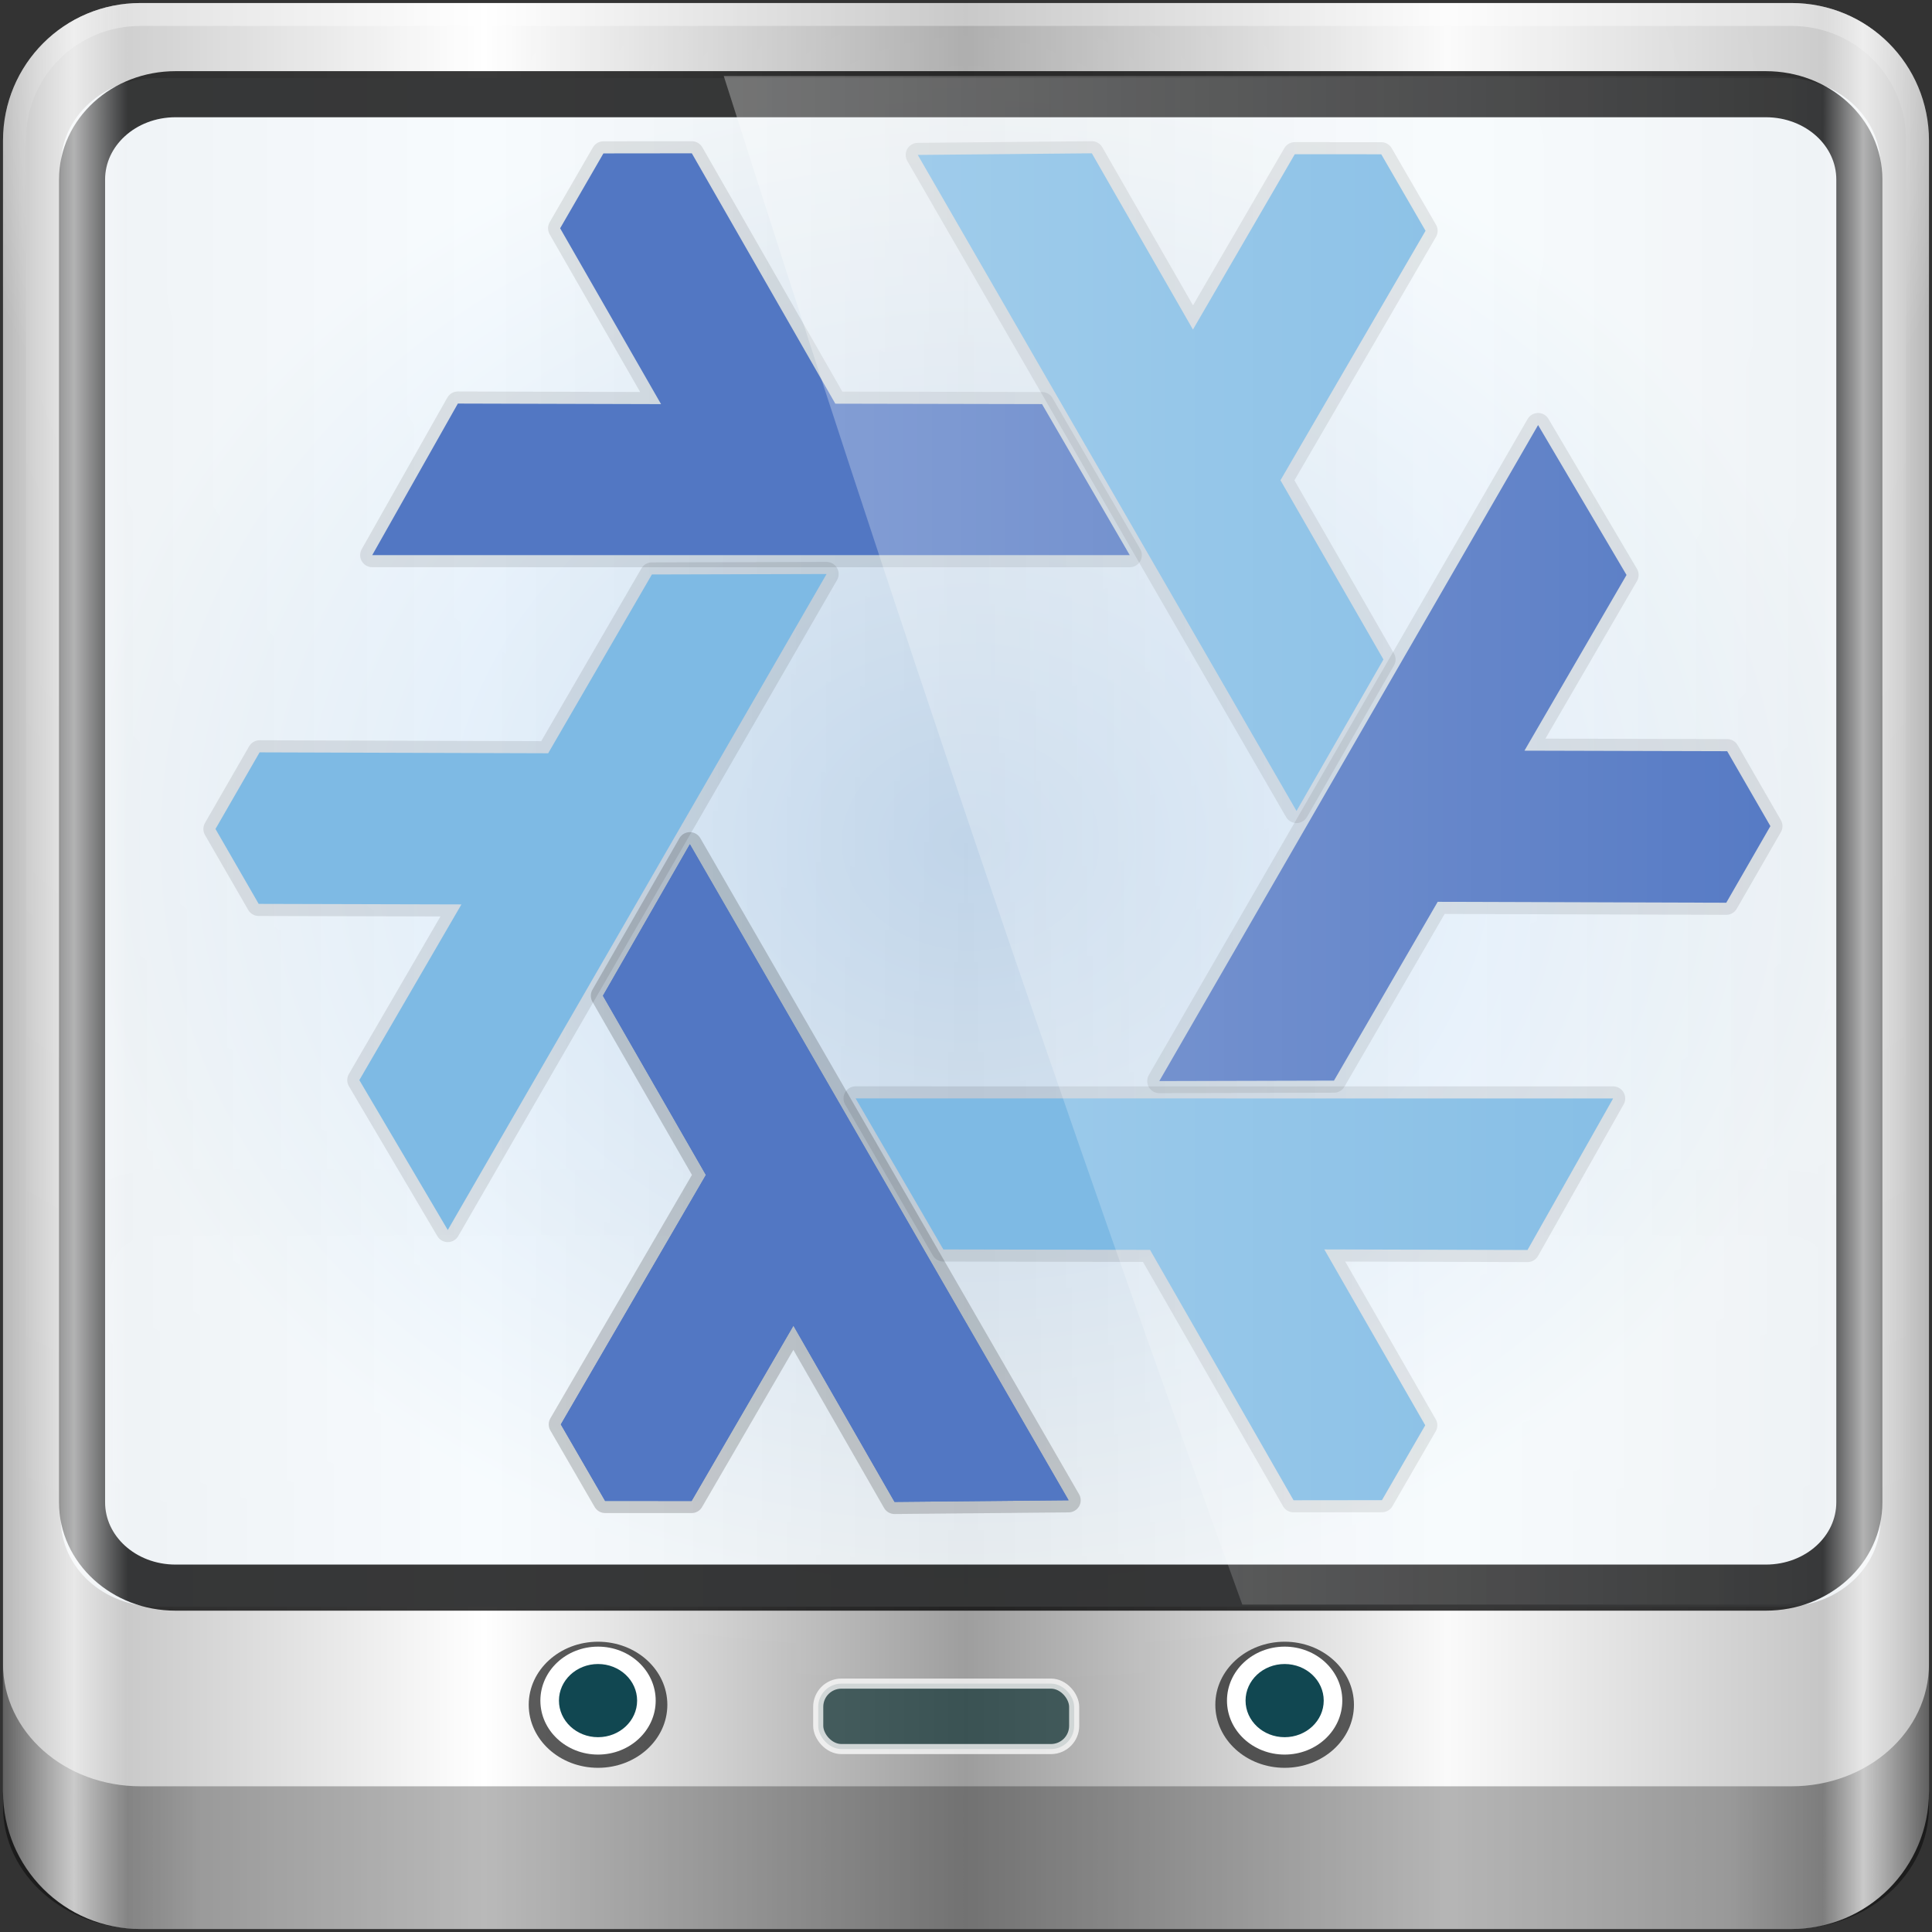 <?xml version="1.0" encoding="UTF-8" standalone="no"?>
<!-- Created with Inkscape (http://www.inkscape.org/) -->

<svg
   xmlns:dc="http://purl.org/dc/elements/1.1/"
   xmlns:cc="http://creativecommons.org/ns#"
   xmlns:rdf="http://www.w3.org/1999/02/22-rdf-syntax-ns#"
   xmlns:svg="http://www.w3.org/2000/svg"
   xmlns="http://www.w3.org/2000/svg"
   xmlns:xlink="http://www.w3.org/1999/xlink"
   xmlns:sodipodi="http://sodipodi.sourceforge.net/DTD/sodipodi-0.dtd"
   xmlns:inkscape="http://www.inkscape.org/namespaces/inkscape"
   width="96"
   height="96"
   id="svg2"
   version="1.1"
   inkscape:version="0.92.1 r15371"
   sodipodi:docname="distributor-logo-nixos.svg">
  <rect width="100%" height="100%" fill="#333333" stroke="none"/>
  <title
     id="title4592">Lila-HD-Icon-Theme</title>
  <script
     xlink:href=""
     id="script2985" />
  <defs
     id="defs4">
    <linearGradient
       gradientTransform="matrix(1.003,0,0,1.005,27.671,8.019)"
       y2="0.279"
       x2="59.378"
       y1="0.279"
       x1="2.465"
       gradientUnits="userSpaceOnUse"
       id="linearGradient12593"
       xlink:href="#linearGradient3888-8-4-8-4-6-9-0-8-7-9-5"
       inkscape:collect="always" />
    <linearGradient
       inkscape:collect="always"
       id="linearGradient3888-8-4-8-4-6-9-0-8-7-9-5">
      <stop
         style="stop-color:#ffffff;stop-opacity:1;"
         offset="0"
         id="stop3890-4-7-9-5-7-0-8-8-8-6-8" />
      <stop
         style="stop-color:#ffffff;stop-opacity:0;"
         offset="1"
         id="stop3892-5-8-2-8-3-3-3-06-4-4-7" />
    </linearGradient>
    <linearGradient
       inkscape:collect="always"
       xlink:href="#linearGradient5700-9"
       id="linearGradient15651"
       gradientUnits="userSpaceOnUse"
       gradientTransform="matrix(1.139,0,0,1.139,-12.504,-39.001)"
       x1="6"
       y1="47"
       x2="90"
       y2="47" />
    <linearGradient
       id="linearGradient5700-9">
      <stop
         id="stop5702-6"
         offset="0"
         style="stop-color:#ffffff;stop-opacity:0;" />
      <stop
         style="stop-color:#ffffff;stop-opacity:0.851;"
         offset="0.037"
         id="stop5704-6" />
      <stop
         id="stop5706-4"
         offset="0.065"
         style="stop-color:#ffffff;stop-opacity:0;" />
      <stop
         style="stop-color:#ffffff;stop-opacity:0;"
         offset="0.945"
         id="stop5712-0" />
      <stop
         style="stop-color:#ffffff;stop-opacity:0.851;"
         offset="0.966"
         id="stop5710-1" />
      <stop
         id="stop5708-7"
         offset="1"
         style="stop-color:#ffffff;stop-opacity:0;" />
    </linearGradient>
    <radialGradient
       inkscape:collect="always"
       xlink:href="#linearGradient15653"
       id="radialGradient15661"
       cx="14.693"
       cy="0.381"
       fx="14.693"
       fy="0.381"
       r="45.056"
       gradientTransform="matrix(1.003,0,0,0.843,27.671,8.08)"
       gradientUnits="userSpaceOnUse" />
    <linearGradient
       id="linearGradient15653">
      <stop
         style="stop-color:#22a7dc;stop-opacity:1;"
         offset="0"
         id="stop15655" />
      <stop
         style="stop-color:#1d73bb;stop-opacity:1;"
         offset="1"
         id="stop15657" />
    </linearGradient>
    <radialGradient
       inkscape:collect="always"
       xlink:href="#linearGradient3888-8-4-8-6-7"
       id="radialGradient3114"
       gradientUnits="userSpaceOnUse"
       gradientTransform="matrix(0,1.621,-2.038,0,160.664,-243.037)"
       cx="158"
       cy="6.213"
       fx="158"
       fy="6.213"
       r="41" />
    <linearGradient
       inkscape:collect="always"
       id="linearGradient3888-8-4-8-6-7">
      <stop
         style="stop-color:#ffffff;stop-opacity:1;"
         offset="0"
         id="stop3890-4-7-9-7-0" />
      <stop
         style="stop-color:#ffffff;stop-opacity:0;"
         offset="1"
         id="stop3892-5-8-2-7-0" />
    </linearGradient>
    <radialGradient
       inkscape:collect="always"
       xlink:href="#linearGradient4091-0-3-0-7-0"
       id="radialGradient3118"
       gradientUnits="userSpaceOnUse"
       gradientTransform="matrix(-1.072,0,0,-0.875,199.464,-19.126)"
       cx="48"
       cy="-27"
       fx="48"
       fy="-27"
       r="42" />
    <linearGradient
       id="linearGradient4091-0-3-0-7-0">
      <stop
         style="stop-color:#ffffff;stop-opacity:1;"
         offset="0"
         id="stop4093-3-6-4-2-5" />
      <stop
         id="stop4099-6-1-8-3-2"
         offset="0.8"
         style="stop-color:#ffffff;stop-opacity:1;" />
      <stop
         style="stop-color:#ffffff;stop-opacity:0;"
         offset="1"
         id="stop4095-1-0-7-9-7" />
    </linearGradient>
    <linearGradient
       inkscape:collect="always"
       xlink:href="#linearGradient3832-0-6-1-1-0"
       id="linearGradient3120"
       gradientUnits="userSpaceOnUse"
       gradientTransform="matrix(1,0,0,0.889,200,8.943)"
       x1="-94"
       y1="82.984"
       x2="-10.188"
       y2="82.984" />
    <linearGradient
       id="linearGradient3832-0-6-1-1-0">
      <stop
         style="stop-color:#000000;stop-opacity:1;"
         offset="0"
         id="stop3834-6-3-7-1-2" />
      <stop
         id="stop3872-2-4-7"
         offset="0.1"
         style="stop-color:#000000;stop-opacity:0.588;" />
      <stop
         style="stop-color:#000000;stop-opacity:0.588;"
         offset="0.9"
         id="stop3844-6-2-7-6-3" />
      <stop
         style="stop-color:#000000;stop-opacity:1;"
         offset="1"
         id="stop3836-5-0-2-9-1" />
    </linearGradient>
    <linearGradient
       gradientTransform="matrix(1.135,0,0,1.134,-40.037,-46.788)"
       y2="47"
       x2="90"
       y1="47"
       x1="6"
       gradientUnits="userSpaceOnUse"
       id="linearGradient5021-2"
       xlink:href="#linearGradient6139-0-0"
       inkscape:collect="always" />
    <linearGradient
       id="linearGradient6139-0-0">
      <stop
         id="stop6141-2-9"
         offset="0"
         style="stop-color:#b7b7b7;stop-opacity:1;" />
      <stop
         style="stop-color:#ffffff;stop-opacity:1;"
         offset="0.25"
         id="stop6151-0-8" />
      <stop
         style="stop-color:#9d9d9d;stop-opacity:1;"
         offset="0.5"
         id="stop6147-1-4" />
      <stop
         id="stop6149-4-9"
         offset="0.75"
         style="stop-color:#fafafa;stop-opacity:1;" />
      <stop
         id="stop6143-4-8"
         offset="1"
         style="stop-color:#b7b7b7;stop-opacity:1;" />
    </linearGradient>
    <linearGradient
       y2="47"
       x2="90"
       y1="47"
       x1="6"
       gradientTransform="matrix(1.139,0,0,1.139,-12.504,-39.001)"
       gradientUnits="userSpaceOnUse"
       id="linearGradient15739"
       xlink:href="#linearGradient6139-0-0"
       inkscape:collect="always" />
    <linearGradient
       inkscape:collect="always"
       xlink:href="#linearGradient6139-0-0"
       id="linearGradient15935"
       gradientUnits="userSpaceOnUse"
       gradientTransform="matrix(1.139,0,0,1.139,-12.504,-39.001)"
       x1="6"
       y1="47"
       x2="90"
       y2="47" />
    <radialGradient
       inkscape:collect="always"
       xlink:href="#linearGradient3888-8-4-8-6-7"
       id="radialGradient15937"
       gradientUnits="userSpaceOnUse"
       gradientTransform="matrix(0,1.847,-2.322,0,56.61,-315.319)"
       cx="158"
       cy="6.213"
       fx="158"
       fy="6.213"
       r="41" />
    <radialGradient
       inkscape:collect="always"
       xlink:href="#linearGradient4091-0-3-0-7-0"
       id="radialGradient15939"
       gradientUnits="userSpaceOnUse"
       gradientTransform="matrix(-1.222,0,0,-0.997,100.814,-60.221)"
       cx="48"
       cy="-27"
       fx="48"
       fy="-27"
       r="42" />
    <linearGradient
       inkscape:collect="always"
       xlink:href="#linearGradient3832-0-6-1-1-0"
       id="linearGradient15941"
       gradientUnits="userSpaceOnUse"
       gradientTransform="matrix(1.139,0,0,1.013,101.425,-28.243)"
       x1="-94"
       y1="82.984"
       x2="-10.188"
       y2="82.984" />
    <radialGradient
       inkscape:collect="always"
       xlink:href="#linearGradient4658"
       id="radialGradient15943"
       gradientUnits="userSpaceOnUse"
       gradientTransform="matrix(1.003,0,0,0.843,27.671,8.08)"
       cx="14.693"
       cy="0.381"
       fx="14.693"
       fy="0.381"
       r="45.056" />
    <linearGradient
       inkscape:collect="always"
       xlink:href="#linearGradient5700-9"
       id="linearGradient15945"
       gradientUnits="userSpaceOnUse"
       gradientTransform="matrix(1.139,0,0,1.139,-12.504,-39.001)"
       x1="6"
       y1="47"
       x2="90"
       y2="47" />
    <linearGradient
       inkscape:collect="always"
       xlink:href="#linearGradient3888-8-4-8-4-6-9-0-8-7-9-5"
       id="linearGradient15947"
       gradientUnits="userSpaceOnUse"
       gradientTransform="matrix(1.003,0,0,1.005,27.671,8.019)"
       x1="2.465"
       y1="0.279"
       x2="59.378"
       y2="0.279" />
    <linearGradient
       id="linearGradient3312">
      <stop
         style="stop-color:#c7f994;stop-opacity:1;"
         offset="0"
         id="stop3314" />
      <stop
         style="stop-color:#87cf3e;stop-opacity:1;"
         offset="1"
         id="stop3316" />
    </linearGradient>
    <linearGradient
       id="linearGradient3431">
      <stop
         id="stop3433"
         offset="0"
         style="stop-color:#3d3d3d;stop-opacity:1;" />
      <stop
         id="stop3435"
         offset="1"
         style="stop-color:#000000;stop-opacity:0.114;" />
    </linearGradient>
    <inkscape:perspective
       id="perspective2955"
       inkscape:persp3d-origin="0.5 : 0.33333333 : 1"
       inkscape:vp_z="1 : 0.5 : 1"
       inkscape:vp_y="0 : 1000 : 0"
       inkscape:vp_x="0 : 0.5 : 1"
       sodipodi:type="inkscape:persp3d" />
    <inkscape:perspective
       sodipodi:type="inkscape:persp3d"
       inkscape:vp_x="0 : 526.18109 : 1"
       inkscape:vp_y="0 : 1000 : 0"
       inkscape:vp_z="744.09448 : 526.18109 : 1"
       inkscape:persp3d-origin="372.04724 : 350.78739 : 1"
       id="perspective2988" />
    <linearGradient
       gradientUnits="userSpaceOnUse"
       y2="8.5"
       x2="30.514"
       y1="39.392"
       x1="30.514"
       id="linearGradient4656"
       xlink:href="#linearGradient4658"
       inkscape:collect="always" />
    <linearGradient
       gradientUnits="userSpaceOnUse"
       y2="-499.81"
       x2="408.722"
       y1="-547.8"
       x1="408.722"
       id="linearGradient4612"
       xlink:href="#linearGradient4606"
       inkscape:collect="always" />
    <linearGradient
       id="linearGradient4606"
       inkscape:collect="always">
      <stop
         id="stop4608"
         offset="0"
         style="stop-color:#2374c3;stop-opacity:0.999" />
      <stop
         id="stop4610"
         offset="1"
         style="stop-color:#1b90e3;stop-opacity:0.998" />
    </linearGradient>
    <linearGradient
       inkscape:collect="always"
       id="linearGradient4658">
      <stop
         style="stop-color:#c4dcf4;stop-opacity:1"
         offset="0"
         id="stop4660" />
      <stop
         style="stop-color:#f6fbfe;stop-opacity:0.996"
         offset="1"
         id="stop4662" />
    </linearGradient>
    <linearGradient
       inkscape:collect="always"
       xlink:href="#linearGradient5960"
       id="linearGradient5855"
       gradientUnits="userSpaceOnUse"
       gradientTransform="translate(983.361,601.389)"
       x1="213.956"
       y1="338.624"
       x2="282.261"
       y2="515.971" />
    <linearGradient
       inkscape:collect="always"
       id="linearGradient5960">
      <stop
         style="stop-color:#637ddf;stop-opacity:1"
         offset="0"
         id="stop5962" />
      <stop
         id="stop5964"
         offset="0.232"
         style="stop-color:#649afa;stop-opacity:1" />
      <stop
         style="stop-color:#719efa;stop-opacity:1"
         offset="1"
         id="stop5966" />
    </linearGradient>
  </defs>
  <sodipodi:namedview
     id="base"
     pagecolor="#ffffff"
     bordercolor="#666666"
     borderopacity="1.0"
     inkscape:pageopacity="0.0"
     inkscape:pageshadow="2"
     inkscape:zoom="8.0416667"
     inkscape:cx="48"
     inkscape:cy="51.25915"
     inkscape:current-layer="g15905"
     showgrid="true"
     inkscape:document-units="px"
     inkscape:grid-bbox="true"
     inkscape:showpageshadow="false"
     gridtolerance="1"
     guidetolerance="1"
     objecttolerance="1"
     inkscape:window-width="1920"
     inkscape:window-height="999"
     inkscape:window-x="0"
     inkscape:window-y="21"
     inkscape:window-maximized="1" />
  <g
     id="layer1"
     inkscape:label="Layer 1"
     inkscape:groupmode="layer"
     transform="translate(0,32)">
    <g
       id="g15905"
       transform="translate(5.818,1.455)">
      <path
         inkscape:connector-curvature="0"
         id="rect4251-1"
         d="m 83.196,-33.305 -82.029,0 c -3.787,0 -6.836,3.049 -6.836,6.836 l 0,82.029 c 0,3.787 3.049,6.836 6.836,6.836 l 82.029,0 c 3.787,0 6.836,-3.049 6.836,-6.836 l 0,-82.029 c 0,-3.787 -3.049,-6.836 -6.836,-6.836 z"
         style="fill:url(#linearGradient15935);fill-opacity:1;fill-rule:nonzero;stroke:none;display:inline" />
      <path
         sodipodi:nodetypes="sscccsccscccsss"
         inkscape:connector-curvature="0"
         id="path3400-6"
         d="m 1.168,-32.165 c -3.176,0 -5.696,2.521 -5.696,5.696 V -2.864 5.111 49.08 c 1.22,1.856 3.3,3.097 5.696,3.097 H 5.725 78.639 83.196 c 2.396,0 4.477,-1.242 5.696,-3.097 V 5.111 -2.864 -26.469 c 0,-3.176 -2.521,-5.696 -5.696,-5.696 z"
         style="display:inline;opacity:0.2;fill:url(#radialGradient15937);fill-opacity:1;fill-rule:nonzero;stroke:none;stroke-width:1.139" />
      <path
         inkscape:connector-curvature="0"
         id="path4236-5"
         d="m 1.168,-33.305 c -3.787,0 -6.836,3.049 -6.836,6.836 v 17.089 h 1.139 V -26.469 c 0,-3.176 2.521,-5.696 5.696,-5.696 H 83.196 c 3.176,0 5.696,2.521 5.696,5.696 v 17.089 h 1.139 V -26.469 c 0,-3.787 -3.049,-6.836 -6.836,-6.836 z"
         style="display:inline;opacity:0.45;fill:url(#radialGradient15939);fill-opacity:1;fill-rule:nonzero;stroke:none;stroke-width:1.139" />
      <path
         style="opacity:0.47;fill:url(#linearGradient15941);fill-opacity:1;fill-rule:nonzero;stroke:none;stroke-width:1.139"
         d="m -5.668,49.228 v 1.013 1.013 1.013 2.026 2.026 c 0,3.367 3.049,6.077 6.836,6.077 H 83.196 c 3.787,0 6.836,-2.71 6.836,-6.077 v -2.026 -2.026 -1.013 -1.013 -1.013 c 0,3.367 -3.049,6.077 -6.836,6.077 H 1.168 c -3.787,0 -6.836,-2.71 -6.836,-6.077 z"
         id="path4242-5"
         inkscape:connector-curvature="0" />
      <ellipse
         cy="51.254"
         cx="23.898"
         style="opacity:0.71;fill:#1c1c1c;fill-opacity:1;fill-rule:nonzero;stroke:none;stroke-width:1.177"
         id="path4002"
         rx="3.444"
         ry="3.133" />
      <ellipse
         cy="51.047"
         cx="23.898"
         id="path3854"
         style="fill:#ffffff;fill-opacity:1;fill-rule:nonzero;stroke:none;stroke-width:0.993"
         rx="2.865"
         ry="2.682" />
      <ellipse
         cy="51.047"
         cx="23.898"
         style="fill:#114751;fill-opacity:1;fill-rule:nonzero;stroke:none;stroke-width:0.673"
         id="path3856"
         rx="1.942"
         ry="1.818" />
      <ellipse
         cy="51.254"
         cx="58.015"
         id="path4170"
         style="opacity:0.71;fill:#1c1c1c;fill-opacity:1;fill-rule:nonzero;stroke:none;stroke-width:1.177"
         rx="3.444"
         ry="3.133" />
      <ellipse
         cy="51.047"
         cx="58.015"
         style="fill:#ffffff;fill-opacity:1;fill-rule:nonzero;stroke:none;stroke-width:0.993"
         id="path4172"
         rx="2.865"
         ry="2.682" />
      <ellipse
         cy="51.047"
         cx="58.015"
         id="path4174"
         style="fill:#114751;fill-opacity:1;fill-rule:nonzero;stroke:none;stroke-width:0.673"
         rx="1.942"
         ry="1.818" />
      <rect
         style="opacity:0.751;fill:#0c2f31;fill-opacity:0.905;stroke:#ffffff;stroke-width:0.502;stroke-miterlimit:4;stroke-dasharray:none;stroke-opacity:1"
         id="rect4176"
         width="12.718"
         height="3.252"
         x="34.839"
         y="50.203"
         rx="1.152"
         ry="1.154" />
      <path
         inkscape:connector-curvature="0"
         id="path4972"
         d="m 1.963,24.677 c -1.885,0 -3.649,0.918 -4.759,2.272 l 0,15.089 c 0,2.404 2.123,4.34 4.759,4.34 l 80.905,0 c 2.637,0 4.759,-1.936 4.759,-4.34 l 0,-15.089 C 86.517,25.595 84.753,24.677 82.868,24.677 l -80.905,0 z m 0,3.255 80.905,0 c 1.359,0 2.38,0.93 2.38,2.17 l 0,11.936 c 0,1.24 -1.02,2.17 -2.38,2.17 l -80.905,0 c -1.359,0 -2.38,-0.93 -2.38,-2.17 l 0,-11.936 c 0,-1.24 1.02,-2.17 2.38,-2.17 z"
         style="font-size:medium;font-style:normal;font-variant:normal;font-weight:normal;font-stretch:normal;text-indent:0;text-align:start;text-decoration:none;line-height:normal;letter-spacing:normal;word-spacing:normal;text-transform:none;direction:ltr;block-progression:tb;writing-mode:lr-tb;text-anchor:start;baseline-shift:baseline;opacity:0.02;color:#000000;fill:#000000;fill-opacity:1;fill-rule:nonzero;stroke:none;stroke-width:6;marker:none;visibility:visible;display:inline;overflow:visible;enable-background:accumulate;font-family:Sans;-inkscape-font-specification:Sans" />
      <path
         id="path4970"
         d="m 1.963,-29.575 80.905,0 c 2.637,0 4.759,1.936 4.759,4.34 l 0,67.273 c 0,2.404 -2.123,4.34 -4.759,4.34 l -80.905,0 c -2.637,0 -4.759,-1.936 -4.759,-4.34 l 0,-67.273 c 0,-2.404 2.123,-4.34 4.759,-4.34 z"
         style="opacity:0.845;color:#000000;fill:url(#radialGradient15943);fill-opacity:1;fill-rule:nonzero;stroke:none;stroke-width:2;marker:none;visibility:visible;display:inline;overflow:visible;enable-background:accumulate"
         inkscape:connector-curvature="0"
         sodipodi:nodetypes="sssssssss" />
      <path
         sodipodi:nodetypes="sssssssss"
         inkscape:connector-curvature="0"
         style="color:#000000;fill:none;stroke:#000000;stroke-width:2.29;stroke-opacity:0.776;marker:none;visibility:visible;display:inline;overflow:visible;enable-background:accumulate"
         d="m 2.907,-28.774 79.017,0 c 2.575,0 4.648,1.891 4.648,4.24 l 0,65.727 c 0,2.349 -2.073,4.24 -4.648,4.24 l -79.017,0 c -2.575,0 -4.648,-1.891 -4.648,-4.24 l 0,-65.727 c 0,-2.349 2.073,-4.24 4.648,-4.24 z"
         id="path4989" />
      <path
         style="display:inline;opacity:0.728;fill:url(#linearGradient15945);fill-opacity:1;fill-rule:nonzero;stroke:none"
         d="M 83.196,-33.305 H 1.168 c -3.787,0 -6.836,3.049 -6.836,6.836 v 82.029 c 0,3.787 3.049,6.836 6.836,6.836 H 83.196 c 3.787,0 6.836,-3.049 6.836,-6.836 v -82.029 c 0,-3.787 -3.049,-6.836 -6.836,-6.836 z"
         id="path5696"
         inkscape:connector-curvature="0" />
      <g
         transform="translate(-481.662,-487.98)"
         id="layer1-3"
         inkscape:label="Capa 1" />
      <g
         id="g4684"
         transform="matrix(1.067,0,0,1.067,-874.54,-215.237)">
        <g
           style="display:none"
           inkscape:label="bg"
           id="layer7">
          <rect
             y="-957.778"
             x="132.582"
             height="483.744"
             width="1543.428"
             id="rect5389"
             style="color:#000000;clip-rule:nonzero;display:inline;overflow:visible;visibility:visible;opacity:1;isolation:auto;mix-blend-mode:normal;color-interpolation:sRGB;color-interpolation-filters:linearRGB;solid-color:#000000;solid-opacity:1;fill:#ffffff;fill-opacity:1;fill-rule:evenodd;stroke:none;stroke-width:3;stroke-linecap:butt;stroke-linejoin:round;stroke-miterlimit:4;stroke-dasharray:none;stroke-dashoffset:0;stroke-opacity:1;marker:none;color-rendering:auto;image-rendering:auto;shape-rendering:auto;text-rendering:auto;enable-background:accumulate"
             transform="translate(-132.582,958.04)" />
        </g>
        <g
           transform="translate(-132.582,958.04)"
           style="display:none;opacity:0.516"
           inkscape:label="guide"
           id="layer5">
          <rect
             style="color:#000000;clip-rule:nonzero;display:inline;overflow:visible;visibility:visible;opacity:1;isolation:auto;mix-blend-mode:normal;color-interpolation:sRGB;color-interpolation-filters:linearRGB;solid-color:#000000;solid-opacity:1;fill:#d4d4d4;fill-opacity:1;fill-rule:evenodd;stroke:none;stroke-width:3;stroke-linecap:butt;stroke-linejoin:round;stroke-miterlimit:4;stroke-dasharray:none;stroke-dashoffset:0;stroke-opacity:1;marker:none;color-rendering:auto;image-rendering:auto;shape-rendering:auto;text-rendering:auto;enable-background:accumulate"
             id="rect5350"
             width="1543.428"
             height="483.744"
             x="132.582"
             y="-957.778" />
          <rect
             inkscape:export-ydpi="17.971878"
             inkscape:export-xdpi="17.971878"
             y="-933.387"
             x="155.776"
             height="435.681"
             width="1496.443"
             id="rect5346"
             style="color:#000000;clip-rule:nonzero;display:inline;overflow:visible;visibility:visible;opacity:1;isolation:auto;mix-blend-mode:normal;color-interpolation:sRGB;color-interpolation-filters:linearRGB;solid-color:#000000;solid-opacity:1;fill:#9b9b9b;fill-opacity:1;fill-rule:evenodd;stroke:none;stroke-width:3;stroke-linecap:butt;stroke-linejoin:round;stroke-miterlimit:4;stroke-dasharray:none;stroke-dashoffset:0;stroke-opacity:1;marker:none;color-rendering:auto;image-rendering:auto;shape-rendering:auto;text-rendering:auto;enable-background:accumulate" />
          <rect
             style="color:#000000;clip-rule:nonzero;display:inline;overflow:visible;visibility:visible;opacity:1;isolation:auto;mix-blend-mode:normal;color-interpolation:sRGB;color-interpolation-filters:linearRGB;solid-color:#000000;solid-opacity:1;fill:#848484;fill-opacity:1;fill-rule:evenodd;stroke:none;stroke-width:3;stroke-linecap:butt;stroke-linejoin:round;stroke-miterlimit:4;stroke-dasharray:none;stroke-dashoffset:0;stroke-opacity:1;marker:none;color-rendering:auto;image-rendering:auto;shape-rendering:auto;text-rendering:auto;enable-background:accumulate"
             id="rect5348"
             width="1492.573"
             height="272.584"
             x="159.027"
             y="-851.659" />
        </g>
        <g
           transform="translate(-132.582,958.04)"
           style="display:none"
           inkscape:label="logo-guide"
           id="layer6">
          <rect
             inkscape:export-ydpi="22.07"
             inkscape:export-xdpi="22.07"
             inkscape:export-filename="/home/tim/dev/nix/homepage/logo/nix-wiki.png"
             style="color:#000000;clip-rule:nonzero;display:inline;overflow:visible;visibility:visible;opacity:1;isolation:auto;mix-blend-mode:normal;color-interpolation:sRGB;color-interpolation-filters:linearRGB;solid-color:#000000;solid-opacity:1;fill:#5c201e;fill-opacity:1;fill-rule:evenodd;stroke:none;stroke-width:3;stroke-linecap:butt;stroke-linejoin:round;stroke-miterlimit:4;stroke-dasharray:none;stroke-dashoffset:0;stroke-opacity:1;marker:none;color-rendering:auto;image-rendering:auto;shape-rendering:auto;text-rendering:auto;enable-background:accumulate"
             id="rect5379"
             width="550.416"
             height="484.304"
             x="132.651"
             y="-958.028" />
          <rect
             inkscape:export-ydpi="212.2"
             inkscape:export-xdpi="212.2"
             inkscape:export-filename="/home/tim/dev/nix/homepage/logo/nixos-logo-only-hires-print.png"
             y="-933.028"
             x="156.123"
             height="434.304"
             width="501.944"
             id="rect5372"
             style="color:#000000;clip-rule:nonzero;display:inline;overflow:visible;visibility:visible;opacity:1;isolation:auto;mix-blend-mode:normal;color-interpolation:sRGB;color-interpolation-filters:linearRGB;solid-color:#000000;solid-opacity:1;fill:#c24a46;fill-opacity:1;fill-rule:evenodd;stroke:none;stroke-width:3;stroke-linecap:butt;stroke-linejoin:round;stroke-miterlimit:4;stroke-dasharray:none;stroke-dashoffset:0;stroke-opacity:1;marker:none;color-rendering:auto;image-rendering:auto;shape-rendering:auto;text-rendering:auto;enable-background:accumulate" />
          <rect
             y="-958.04"
             x="658.028"
             height="24.94"
             width="24.94"
             id="rect5381"
             style="color:#000000;clip-rule:nonzero;display:inline;overflow:visible;visibility:visible;opacity:1;isolation:auto;mix-blend-mode:normal;color-interpolation:sRGB;color-interpolation-filters:linearRGB;solid-color:#000000;solid-opacity:1;fill:#d98d8a;fill-opacity:1;fill-rule:evenodd;stroke:none;stroke-width:3;stroke-linecap:butt;stroke-linejoin:round;stroke-miterlimit:4;stroke-dasharray:none;stroke-dashoffset:0;stroke-opacity:1;marker:none;color-rendering:auto;image-rendering:auto;shape-rendering:auto;text-rendering:auto;enable-background:accumulate" />
        </g>
        <g
           transform="translate(-132.582,958.04)"
           id="g5329"
           inkscape:label="text-vegur"
           style="display:inline" />
      </g>
      <g
         transform="matrix(0.154,0,0,0.154,-19.187,117.874)"
         style="display:inline;stroke:#000000;stroke-opacity:0.096;stroke-width:7.804;stroke-miterlimit:4;stroke-dasharray:none;paint-order:stroke fill markers;fill:none"
         id="layer1-35"
         inkscape:label="print-logo">
        <path
           sodipodi:nodetypes="cccccccccc"
           inkscape:connector-curvature="0"
           id="path4861"
           d="m 309.404,-710.252 122.197,211.675 -56.157,0.527 -32.624,-56.869 -32.856,56.565 -27.902,-0.011 -14.291,-24.69 46.81,-80.49 -33.229,-57.826 z"
           style="color:#000000;clip-rule:nonzero;display:inline;overflow:visible;visibility:visible;opacity:1;isolation:auto;mix-blend-mode:normal;color-interpolation:sRGB;color-interpolation-filters:linearRGB;solid-color:#000000;solid-opacity:1;fill:none;fill-opacity:1;fill-rule:evenodd;stroke:#000000;stroke-width:7.804;stroke-linecap:butt;stroke-linejoin:round;stroke-miterlimit:4;stroke-dasharray:none;stroke-dashoffset:0;stroke-opacity:0.096;color-rendering:auto;image-rendering:auto;shape-rendering:auto;text-rendering:auto;enable-background:accumulate;paint-order:stroke fill markers" />
        <path
           sodipodi:nodetypes="cccccccccc"
           inkscape:connector-curvature="0"
           id="use4863"
           d="m 353.509,-797.443 -122.218,211.663 -28.535,-48.37 32.938,-56.688 -65.415,-0.172 -13.941,-24.17 14.236,-24.721 93.112,0.294 33.464,-57.69 z"
           style="color:#000000;clip-rule:nonzero;display:inline;overflow:visible;visibility:visible;opacity:1;isolation:auto;mix-blend-mode:normal;color-interpolation:sRGB;color-interpolation-filters:linearRGB;solid-color:#000000;solid-opacity:1;fill:none;fill-opacity:1;fill-rule:evenodd;stroke:#000000;stroke-width:7.804;stroke-linecap:butt;stroke-linejoin:round;stroke-miterlimit:4;stroke-dasharray:none;stroke-dashoffset:0;stroke-opacity:0.096;color-rendering:auto;image-rendering:auto;shape-rendering:auto;text-rendering:auto;enable-background:accumulate;paint-order:stroke fill markers" />
        <path
           sodipodi:nodetypes="cccccccccc"
           inkscape:connector-curvature="0"
           id="use4865"
           d="m 362.885,-628.243 244.414,0.012 -27.622,48.897 -65.562,-0.182 32.559,56.737 -13.961,24.159 -28.527,0.032 -46.301,-80.784 -66.693,-0.135 z"
           style="color:#000000;clip-rule:nonzero;display:inline;overflow:visible;visibility:visible;opacity:1;isolation:auto;mix-blend-mode:normal;color-interpolation:sRGB;color-interpolation-filters:linearRGB;solid-color:#000000;solid-opacity:1;fill:none;fill-opacity:1;fill-rule:evenodd;stroke:#000000;stroke-width:7.804;stroke-linecap:butt;stroke-linejoin:round;stroke-miterlimit:4;stroke-dasharray:none;stroke-dashoffset:0;stroke-opacity:0.096;color-rendering:auto;image-rendering:auto;shape-rendering:auto;text-rendering:auto;enable-background:accumulate;paint-order:stroke fill markers" />
        <path
           sodipodi:nodetypes="cccccccccc"
           inkscape:connector-curvature="0"
           id="use4867"
           d="m 505.143,-720.989 -122.197,-211.675 56.157,-0.527 32.624,56.869 32.856,-56.565 27.902,0.011 14.291,24.69 -46.81,80.49 33.229,57.826 z"
           style="color:#000000;clip-rule:nonzero;display:inline;overflow:visible;visibility:visible;opacity:1;isolation:auto;mix-blend-mode:normal;color-interpolation:sRGB;color-interpolation-filters:linearRGB;solid-color:#000000;solid-opacity:1;fill:none;fill-opacity:1;fill-rule:evenodd;stroke:#000000;stroke-width:7.804;stroke-linecap:butt;stroke-linejoin:round;stroke-miterlimit:4;stroke-dasharray:none;stroke-dashoffset:0;stroke-opacity:0.096;color-rendering:auto;image-rendering:auto;shape-rendering:auto;text-rendering:auto;enable-background:accumulate;paint-order:stroke fill markers" />
        <path
           style="color:#000000;clip-rule:nonzero;display:inline;overflow:visible;visibility:visible;opacity:1;isolation:auto;mix-blend-mode:normal;color-interpolation:sRGB;color-interpolation-filters:linearRGB;solid-color:#000000;solid-opacity:1;fill:none;fill-opacity:1;fill-rule:evenodd;stroke:#000000;stroke-width:7.804;stroke-linecap:butt;stroke-linejoin:round;stroke-miterlimit:4;stroke-dasharray:none;stroke-dashoffset:0;stroke-opacity:0.096;color-rendering:auto;image-rendering:auto;shape-rendering:auto;text-rendering:auto;enable-background:accumulate;paint-order:stroke fill markers"
           d="m 309.404,-710.252 122.197,211.675 -56.157,0.527 -32.624,-56.869 -32.856,56.565 -27.902,-0.011 -14.291,-24.69 46.81,-80.49 -33.229,-57.826 z"
           id="path4873"
           inkscape:connector-curvature="0"
           sodipodi:nodetypes="cccccccccc" />
        <path
           style="color:#000000;clip-rule:nonzero;display:inline;overflow:visible;visibility:visible;opacity:1;isolation:auto;mix-blend-mode:normal;color-interpolation:sRGB;color-interpolation-filters:linearRGB;solid-color:#000000;solid-opacity:1;fill:none;fill-opacity:1;fill-rule:evenodd;stroke:#000000;stroke-width:7.804;stroke-linecap:butt;stroke-linejoin:round;stroke-miterlimit:4;stroke-dasharray:none;stroke-dashoffset:0;stroke-opacity:0.096;color-rendering:auto;image-rendering:auto;shape-rendering:auto;text-rendering:auto;enable-background:accumulate;paint-order:stroke fill markers"
           d="m 451.336,-803.533 -244.414,-0.012 27.622,-48.897 65.562,0.182 -32.559,-56.737 13.961,-24.159 28.527,-0.032 46.301,80.784 66.693,0.135 z"
           id="use4875"
           inkscape:connector-curvature="0"
           sodipodi:nodetypes="cccccccccc" />
        <path
           style="color:#000000;clip-rule:nonzero;display:inline;overflow:visible;visibility:visible;opacity:1;isolation:auto;mix-blend-mode:normal;color-interpolation:sRGB;color-interpolation-filters:linearRGB;solid-color:#000000;solid-opacity:1;fill:none;fill-opacity:1;fill-rule:evenodd;stroke:#000000;stroke-width:7.804;stroke-linecap:butt;stroke-linejoin:round;stroke-miterlimit:4;stroke-dasharray:none;stroke-dashoffset:0;stroke-opacity:0.096;color-rendering:auto;image-rendering:auto;shape-rendering:auto;text-rendering:auto;enable-background:accumulate;paint-order:stroke fill markers"
           d="m 460.872,-633.842 122.218,-211.663 28.535,48.37 -32.938,56.688 65.415,0.172 13.941,24.17 -14.236,24.721 -93.112,-0.294 -33.464,57.69 z"
           id="use4877"
           inkscape:connector-curvature="0"
           sodipodi:nodetypes="cccccccccc" />
        <g
           transform="translate(72.039,-1799.448)"
           style="display:none;stroke:#000000;stroke-opacity:0.096;stroke-width:7.804;stroke-miterlimit:4;stroke-dasharray:none;paint-order:stroke fill markers;fill:none"
           inkscape:label="guides"
           id="layer2">
          <path
             style="color:#000000;display:inline;overflow:visible;visibility:visible;opacity:0.236;fill:none;fill-opacity:1;fill-rule:nonzero;stroke:#000000;stroke-width:7.804;stroke-linecap:butt;stroke-linejoin:round;stroke-miterlimit:4;stroke-dasharray:none;stroke-dashoffset:0;stroke-opacity:0.096;marker:none;paint-order:stroke fill markers;enable-background:accumulate"
             d="M 460.606,594.729 209.742,594.729 84.31,377.474 209.742,160.219 l 250.864,1e-5 125.432,217.255 z"
             id="path6032" />
          <path
             transform="translate(0,-308.268)"
             style="color:#000000;display:inline;overflow:visible;visibility:visible;opacity:1;fill:none;fill-opacity:1;fill-rule:nonzero;stroke:#000000;stroke-width:7.804;stroke-linecap:butt;stroke-linejoin:round;stroke-miterlimit:4;stroke-dasharray:none;stroke-dashoffset:0;stroke-opacity:0.096;marker:none;paint-order:stroke fill markers;enable-background:accumulate"
             d="m 385.592,773.067 -100.835,0 -50.417,-87.326 50.417,-87.326 100.835,10e-6 50.417,87.326 z"
             id="path5875" />
          <path
             style="fill:none;fill-opacity:1;fill-rule:evenodd;stroke:#000000;stroke-width:7.804;stroke-linecap:butt;stroke-linejoin:round;stroke-miterlimit:4;stroke-dasharray:none;stroke-opacity:0.096;paint-order:stroke fill markers"
             d="m 1216.559,938.534 123.055,228.14 -42.681,-1.262 -43.482,-79.772 -39.651,80.327 -32.688,-19.798 53.474,-100.285 -37.116,-73.89 z"
             id="path5851"
             inkscape:connector-curvature="0"
             sodipodi:nodetypes="ccccccccc"
             transform="translate(0,-308.268)" />
          <path
             transform="rotate(-30)"
             style="color:#000000;clip-rule:nonzero;display:inline;overflow:visible;visibility:visible;opacity:0.415;isolation:auto;mix-blend-mode:normal;color-interpolation:sRGB;color-interpolation-filters:linearRGB;solid-color:#000000;solid-opacity:1;fill:none;fill-opacity:1;fill-rule:nonzero;stroke:#000000;stroke-width:7.804;stroke-linecap:butt;stroke-linejoin:round;stroke-miterlimit:4;stroke-dasharray:none;stroke-dashoffset:0;stroke-opacity:0.096;marker:none;paint-order:stroke fill markers;color-rendering:auto;image-rendering:auto;shape-rendering:auto;text-rendering:auto;enable-background:accumulate"
             d="M -34.742,446.171 H 14.093 V 672.4 H -34.742 Z"
             id="rect5884" />
          <path
             transform="translate(0,-308.268)"
             style="color:#000000;clip-rule:nonzero;display:inline;overflow:visible;visibility:visible;opacity:0.509;isolation:auto;mix-blend-mode:normal;color-interpolation:sRGB;color-interpolation-filters:linearRGB;solid-color:#000000;solid-opacity:1;fill:none;fill-opacity:1;fill-rule:evenodd;stroke:#000000;stroke-width:7.804;stroke-linecap:butt;stroke-linejoin:round;stroke-miterlimit:4;stroke-dasharray:none;stroke-dashoffset:0;stroke-opacity:0.096;marker:none;paint-order:stroke fill markers;color-rendering:auto;image-rendering:auto;shape-rendering:auto;text-rendering:auto;enable-background:accumulate"
             d="m 251.986,878.638 -14.024,24.291 h -28.049 l -14.024,-24.291 14.024,-24.291 h 28.049 z"
             id="path3428" />
          <use
             height="100%"
             width="100%"
             transform="rotate(60,268.298,489.452)"
             id="use4252"
             xlink:href="#rect5884"
             y="0"
             x="0"
             style="stroke:#000000;stroke-opacity:0.096;stroke-width:7.804;stroke-miterlimit:4;stroke-dasharray:none;paint-order:stroke fill markers;fill:none" />
          <path
             transform="rotate(30,575.235,-154.134)"
             style="color:#000000;clip-rule:nonzero;display:inline;overflow:visible;visibility:visible;opacity:1;isolation:auto;mix-blend-mode:normal;color-interpolation:sRGB;color-interpolation-filters:linearRGB;solid-color:#000000;solid-opacity:1;fill:none;fill-opacity:0.651;fill-rule:evenodd;stroke:#000000;stroke-width:7.804;stroke-linecap:butt;stroke-linejoin:miter;stroke-miterlimit:4;stroke-dasharray:none;stroke-dashoffset:0;stroke-opacity:0.096;marker:none;paint-order:stroke fill markers;color-rendering:auto;image-rendering:auto;shape-rendering:auto;text-rendering:auto;enable-background:accumulate"
             d="m 545.71,467.07 h 5.395 v 115.126 h -5.395 z"
             id="rect4254" />
        </g>
      </g>
      <g
         inkscape:label="print-logo"
         id="g5083"
         style="display:inline;stroke:none;stroke-opacity:1;stroke-width:11.707;stroke-miterlimit:4;stroke-dasharray:none;paint-order:stroke fill markers"
         transform="matrix(0.154,0,0,0.154,-19.187,117.874)">
        <path
           style="color:#000000;clip-rule:nonzero;display:inline;overflow:visible;visibility:visible;opacity:1;isolation:auto;mix-blend-mode:normal;color-interpolation:sRGB;color-interpolation-filters:linearRGB;solid-color:#000000;solid-opacity:1;fill:#5277c3;fill-opacity:1;fill-rule:evenodd;stroke:none;stroke-width:11.707;stroke-linecap:butt;stroke-linejoin:round;stroke-miterlimit:4;stroke-dasharray:none;stroke-dashoffset:0;stroke-opacity:1;color-rendering:auto;image-rendering:auto;shape-rendering:auto;text-rendering:auto;enable-background:accumulate;paint-order:stroke fill markers"
           d="m 309.404,-710.252 122.197,211.675 -56.157,0.527 -32.624,-56.869 -32.856,56.565 -27.902,-0.011 -14.291,-24.69 46.81,-80.49 -33.229,-57.826 z"
           id="path5053"
           inkscape:connector-curvature="0"
           sodipodi:nodetypes="cccccccccc" />
        <path
           style="color:#000000;clip-rule:nonzero;display:inline;overflow:visible;visibility:visible;opacity:1;isolation:auto;mix-blend-mode:normal;color-interpolation:sRGB;color-interpolation-filters:linearRGB;solid-color:#000000;solid-opacity:1;fill:#7ebae4;fill-opacity:1;fill-rule:evenodd;stroke:none;stroke-width:11.707;stroke-linecap:butt;stroke-linejoin:round;stroke-miterlimit:4;stroke-dasharray:none;stroke-dashoffset:0;stroke-opacity:1;color-rendering:auto;image-rendering:auto;shape-rendering:auto;text-rendering:auto;enable-background:accumulate;paint-order:stroke fill markers"
           d="m 353.509,-797.443 -122.218,211.663 -28.535,-48.37 32.938,-56.688 -65.415,-0.172 -13.941,-24.17 14.236,-24.721 93.112,0.294 33.464,-57.69 z"
           id="path5055"
           inkscape:connector-curvature="0"
           sodipodi:nodetypes="cccccccccc" />
        <path
           style="color:#000000;clip-rule:nonzero;display:inline;overflow:visible;visibility:visible;opacity:1;isolation:auto;mix-blend-mode:normal;color-interpolation:sRGB;color-interpolation-filters:linearRGB;solid-color:#000000;solid-opacity:1;fill:#7ebae4;fill-opacity:1;fill-rule:evenodd;stroke:none;stroke-width:11.707;stroke-linecap:butt;stroke-linejoin:round;stroke-miterlimit:4;stroke-dasharray:none;stroke-dashoffset:0;stroke-opacity:1;color-rendering:auto;image-rendering:auto;shape-rendering:auto;text-rendering:auto;enable-background:accumulate;paint-order:stroke fill markers"
           d="m 362.885,-628.243 244.414,0.012 -27.622,48.897 -65.562,-0.182 32.559,56.737 -13.961,24.159 -28.527,0.032 -46.301,-80.784 -66.693,-0.135 z"
           id="path5057"
           inkscape:connector-curvature="0"
           sodipodi:nodetypes="cccccccccc" />
        <path
           style="color:#000000;clip-rule:nonzero;display:inline;overflow:visible;visibility:visible;opacity:1;isolation:auto;mix-blend-mode:normal;color-interpolation:sRGB;color-interpolation-filters:linearRGB;solid-color:#000000;solid-opacity:1;fill:#7ebae4;fill-opacity:1;fill-rule:evenodd;stroke:none;stroke-width:11.707;stroke-linecap:butt;stroke-linejoin:round;stroke-miterlimit:4;stroke-dasharray:none;stroke-dashoffset:0;stroke-opacity:1;color-rendering:auto;image-rendering:auto;shape-rendering:auto;text-rendering:auto;enable-background:accumulate;paint-order:stroke fill markers"
           d="m 505.143,-720.989 -122.197,-211.675 56.157,-0.527 32.624,56.869 32.856,-56.565 27.902,0.011 14.291,24.69 -46.81,80.49 33.229,57.826 z"
           id="path5059"
           inkscape:connector-curvature="0"
           sodipodi:nodetypes="cccccccccc" />
        <path
           sodipodi:nodetypes="cccccccccc"
           inkscape:connector-curvature="0"
           id="path5061"
           d="m 309.404,-710.252 122.197,211.675 -56.157,0.527 -32.624,-56.869 -32.856,56.565 -27.902,-0.011 -14.291,-24.69 46.81,-80.49 -33.229,-57.826 z"
           style="color:#000000;clip-rule:nonzero;display:inline;overflow:visible;visibility:visible;opacity:1;isolation:auto;mix-blend-mode:normal;color-interpolation:sRGB;color-interpolation-filters:linearRGB;solid-color:#000000;solid-opacity:1;fill:#5277c3;fill-opacity:1;fill-rule:evenodd;stroke:none;stroke-width:11.707;stroke-linecap:butt;stroke-linejoin:round;stroke-miterlimit:4;stroke-dasharray:none;stroke-dashoffset:0;stroke-opacity:1;color-rendering:auto;image-rendering:auto;shape-rendering:auto;text-rendering:auto;enable-background:accumulate;paint-order:stroke fill markers" />
        <path
           sodipodi:nodetypes="cccccccccc"
           inkscape:connector-curvature="0"
           id="path5063"
           d="m 451.336,-803.533 -244.414,-0.012 27.622,-48.897 65.562,0.182 -32.559,-56.737 13.961,-24.159 28.527,-0.032 46.301,80.784 66.693,0.135 z"
           style="color:#000000;clip-rule:nonzero;display:inline;overflow:visible;visibility:visible;opacity:1;isolation:auto;mix-blend-mode:normal;color-interpolation:sRGB;color-interpolation-filters:linearRGB;solid-color:#000000;solid-opacity:1;fill:#5277c3;fill-opacity:1;fill-rule:evenodd;stroke:none;stroke-width:11.707;stroke-linecap:butt;stroke-linejoin:round;stroke-miterlimit:4;stroke-dasharray:none;stroke-dashoffset:0;stroke-opacity:1;color-rendering:auto;image-rendering:auto;shape-rendering:auto;text-rendering:auto;enable-background:accumulate;paint-order:stroke fill markers" />
        <path
           sodipodi:nodetypes="cccccccccc"
           inkscape:connector-curvature="0"
           id="path5065"
           d="m 460.872,-633.842 122.218,-211.663 28.535,48.37 -32.938,56.688 65.415,0.172 13.941,24.17 -14.236,24.721 -93.112,-0.294 -33.464,57.69 z"
           style="color:#000000;clip-rule:nonzero;display:inline;overflow:visible;visibility:visible;opacity:1;isolation:auto;mix-blend-mode:normal;color-interpolation:sRGB;color-interpolation-filters:linearRGB;solid-color:#000000;solid-opacity:1;fill:#5277c3;fill-opacity:1;fill-rule:evenodd;stroke:none;stroke-width:11.707;stroke-linecap:butt;stroke-linejoin:round;stroke-miterlimit:4;stroke-dasharray:none;stroke-dashoffset:0;stroke-opacity:1;color-rendering:auto;image-rendering:auto;shape-rendering:auto;text-rendering:auto;enable-background:accumulate;paint-order:stroke fill markers" />
        <g
           id="g5081"
           inkscape:label="guides"
           style="display:none;stroke:none;stroke-opacity:1;stroke-width:11.707;stroke-miterlimit:4;stroke-dasharray:none;paint-order:stroke fill markers"
           transform="translate(72.039,-1799.448)">
          <path
             d="M 460.606,594.729 209.742,594.729 84.31,377.474 209.742,160.219 l 250.864,1e-5 125.432,217.255 z"
             inkscape:randomized="0"
             inkscape:rounded="0"
             inkscape:flatsided="true"
             sodipodi:arg2="1.5707963"
             sodipodi:arg1="1.0471976"
             sodipodi:r2="217.25499"
             sodipodi:r1="250.86446"
             sodipodi:cy="377.47382"
             sodipodi:cx="335.17407"
             sodipodi:sides="6"
             id="path5067"
             style="color:#000000;display:inline;overflow:visible;visibility:visible;opacity:0.236;fill:#4e4d52;fill-opacity:1;fill-rule:nonzero;stroke:none;stroke-width:11.707;stroke-linecap:butt;stroke-linejoin:round;stroke-miterlimit:4;stroke-dasharray:none;stroke-dashoffset:0;stroke-opacity:1;marker:none;enable-background:accumulate;paint-order:stroke fill markers"
             sodipodi:type="star" />
          <path
             transform="translate(0,-308.268)"
             sodipodi:type="star"
             style="color:#000000;display:inline;overflow:visible;visibility:visible;opacity:1;fill:#4e4d52;fill-opacity:1;fill-rule:nonzero;stroke:none;stroke-width:11.707;stroke-linecap:butt;stroke-linejoin:round;stroke-miterlimit:4;stroke-dasharray:none;stroke-dashoffset:0;stroke-opacity:1;marker:none;enable-background:accumulate;paint-order:stroke fill markers"
             id="path5069"
             sodipodi:sides="6"
             sodipodi:cx="335.17407"
             sodipodi:cy="685.74158"
             sodipodi:r1="100.83495"
             sodipodi:r2="87.32563"
             sodipodi:arg1="1.0471976"
             sodipodi:arg2="1.5707963"
             inkscape:flatsided="true"
             inkscape:rounded="0"
             inkscape:randomized="0"
             d="m 385.592,773.067 -100.835,0 -50.417,-87.326 50.417,-87.326 100.835,10e-6 50.417,87.326 z" />
          <path
             transform="translate(0,-308.268)"
             sodipodi:nodetypes="ccccccccc"
             inkscape:connector-curvature="0"
             id="path5071"
             d="m 1216.559,938.534 123.055,228.14 -42.681,-1.262 -43.482,-79.772 -39.651,80.327 -32.688,-19.798 53.474,-100.285 -37.116,-73.89 z"
             style="fill:url(#linearGradient5855);fill-opacity:1;fill-rule:evenodd;stroke:none;stroke-width:11.707;stroke-linecap:butt;stroke-linejoin:round;stroke-miterlimit:4;stroke-dasharray:none;stroke-opacity:1;paint-order:stroke fill markers" />
          <rect
             style="color:#000000;clip-rule:nonzero;display:inline;overflow:visible;visibility:visible;opacity:0.415;isolation:auto;mix-blend-mode:normal;color-interpolation:sRGB;color-interpolation-filters:linearRGB;solid-color:#000000;solid-opacity:1;fill:#c53a3a;fill-opacity:1;fill-rule:nonzero;stroke:none;stroke-width:11.707;stroke-linecap:butt;stroke-linejoin:round;stroke-miterlimit:4;stroke-dasharray:none;stroke-dashoffset:0;stroke-opacity:1;marker:none;color-rendering:auto;image-rendering:auto;shape-rendering:auto;text-rendering:auto;enable-background:accumulate;paint-order:stroke fill markers"
             id="rect5073"
             width="48.835"
             height="226.229"
             x="-34.742"
             y="446.171"
             transform="rotate(-30)" />
          <path
             transform="translate(0,-308.268)"
             sodipodi:type="star"
             style="color:#000000;clip-rule:nonzero;display:inline;overflow:visible;visibility:visible;opacity:0.509;isolation:auto;mix-blend-mode:normal;color-interpolation:sRGB;color-interpolation-filters:linearRGB;solid-color:#000000;solid-opacity:1;fill:#000000;fill-opacity:1;fill-rule:evenodd;stroke:none;stroke-width:11.707;stroke-linecap:butt;stroke-linejoin:round;stroke-miterlimit:4;stroke-dasharray:none;stroke-dashoffset:0;stroke-opacity:1;marker:none;color-rendering:auto;image-rendering:auto;shape-rendering:auto;text-rendering:auto;enable-background:accumulate;paint-order:stroke fill markers"
             id="path5075"
             sodipodi:sides="6"
             sodipodi:cx="223.93674"
             sodipodi:cy="878.63831"
             sodipodi:r1="28.048939"
             sodipodi:r2="24.291094"
             sodipodi:arg1="0"
             sodipodi:arg2="0.52359878"
             inkscape:flatsided="true"
             inkscape:rounded="0"
             inkscape:randomized="0"
             d="m 251.986,878.638 -14.024,24.291 h -28.049 l -14.024,-24.291 14.024,-24.291 h 28.049 z" />
          <use
             style="stroke:none;stroke-opacity:1;stroke-width:11.707;stroke-miterlimit:4;stroke-dasharray:none;paint-order:stroke fill markers"
             x="0"
             y="0"
             xlink:href="#rect5884"
             id="use5077"
             transform="rotate(60,268.298,489.452)"
             width="100%"
             height="100%" />
          <rect
             style="color:#000000;clip-rule:nonzero;display:inline;overflow:visible;visibility:visible;opacity:1;isolation:auto;mix-blend-mode:normal;color-interpolation:sRGB;color-interpolation-filters:linearRGB;solid-color:#000000;solid-opacity:1;fill:#000000;fill-opacity:0.651;fill-rule:evenodd;stroke:none;stroke-width:11.707;stroke-linecap:butt;stroke-linejoin:miter;stroke-miterlimit:4;stroke-dasharray:none;stroke-dashoffset:0;stroke-opacity:1;marker:none;color-rendering:auto;image-rendering:auto;shape-rendering:auto;text-rendering:auto;enable-background:accumulate;paint-order:stroke fill markers"
             id="rect5079"
             width="5.395"
             height="115.126"
             x="545.71"
             y="467.07"
             transform="rotate(30,575.235,-154.134)" />
        </g>
      </g>
      <path
         inkscape:connector-curvature="0"
         id="path4974"
         d="m 30.145,-29.678 c 8.329,26.184 16.985,51.751 25.766,75.954 l 26.584,0 c 2.637,0 4.759,-1.936 4.759,-4.34 l 0,-67.273 c 0,-2.404 -2.123,-4.34 -4.759,-4.34 l -52.35,0 z"
         style="opacity:0.309;color:#000000;fill:url(#linearGradient15947);fill-opacity:1;fill-rule:nonzero;stroke:none;stroke-width:2;marker:none;visibility:visible;display:inline;overflow:visible;enable-background:accumulate" />
    </g>
  </g>
</svg>
